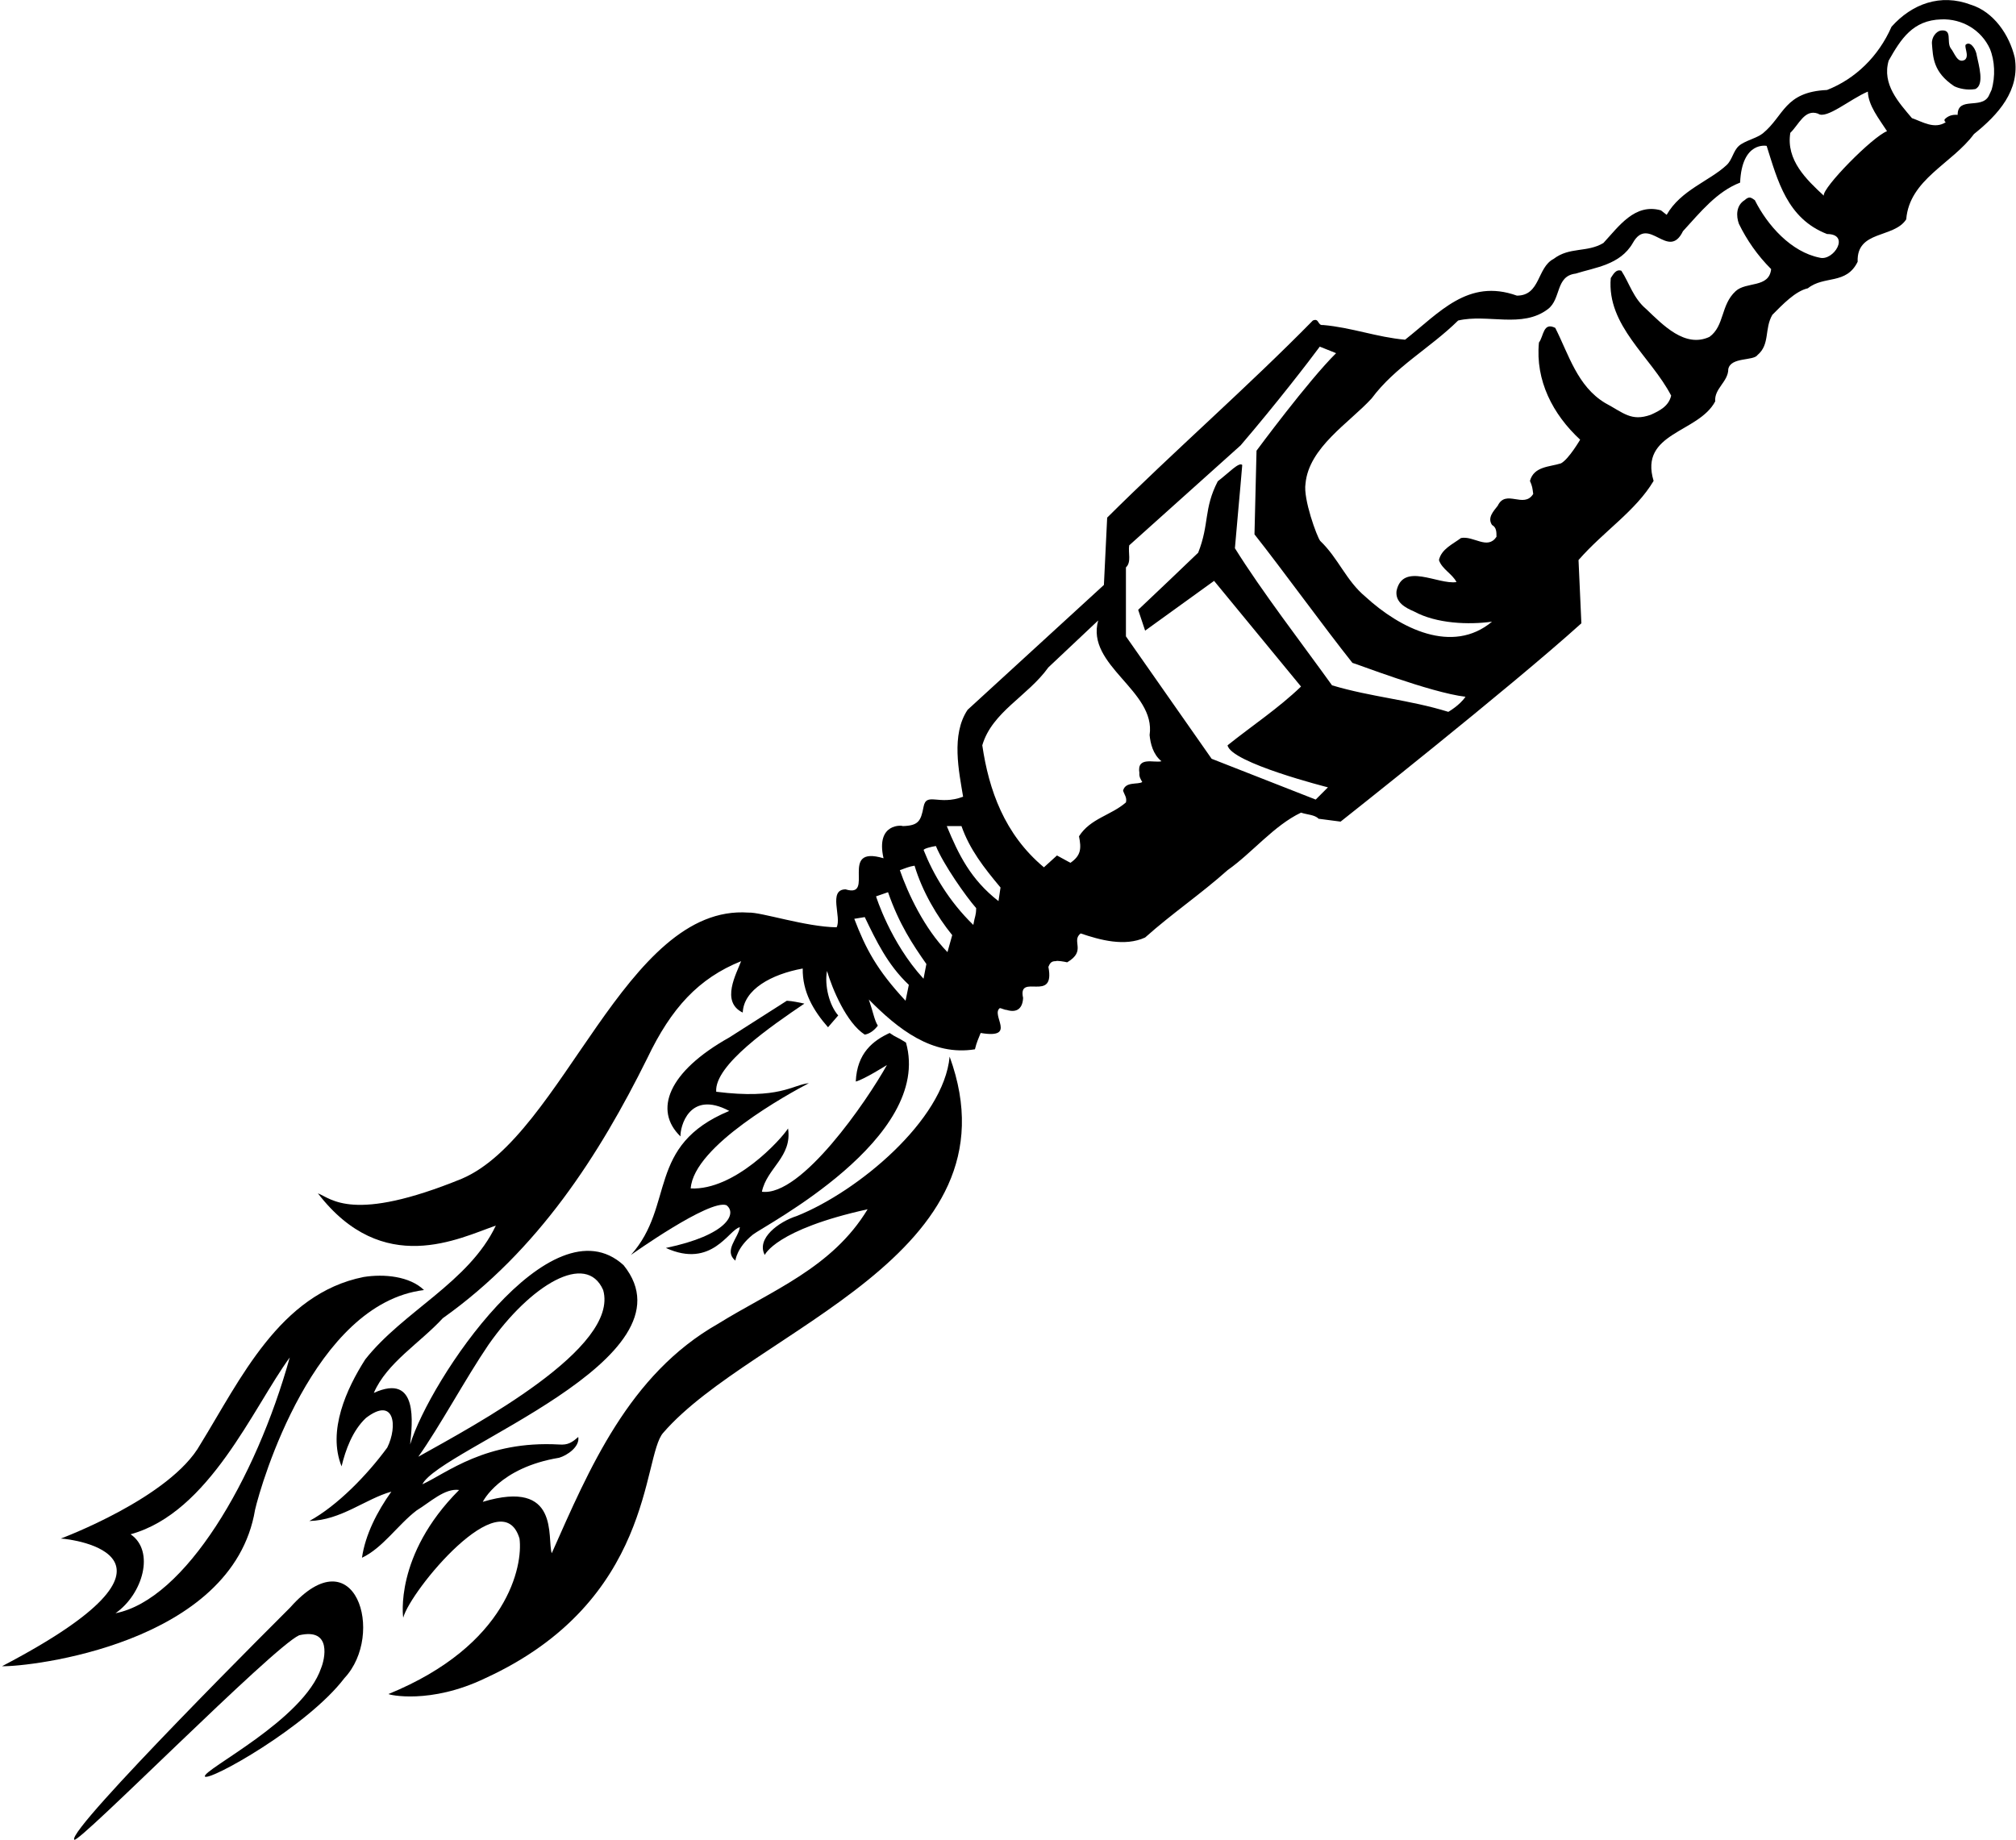 <?xml version="1.0" encoding="UTF-8"?>
<svg xmlns="http://www.w3.org/2000/svg" xmlns:xlink="http://www.w3.org/1999/xlink" width="494pt" height="451pt" viewBox="0 0 494 451" version="1.1">
<g id="surface1">
<path style=" stroke:none;fill-rule:nonzero;fill:rgb(0%,0%,0%);fill-opacity:1;" d="M 493.699 14.148 C 492.398 8.551 488.5 2.852 482.898 1.148 C 475.5 -1.648 468.5 0.949 463.5 6.551 C 460.301 13.852 454.602 19.352 447.699 22.051 C 437.23 22.531 437.211 28.363 431.977 32.672 C 430.527 33.863 427.5 34.5 426.102 35.75 C 424.699 37 424.492 39.145 423.094 40.449 C 418.898 44.371 411.852 46.574 408.398 52.648 L 407 51.551 C 400.602 49.75 396.699 55.449 392.898 59.551 C 388.898 61.949 384.602 60.449 380.699 63.449 C 376.602 65.551 377.5 72.449 371.699 72.449 C 359.699 68.148 352.699 76.648 344.301 83.25 C 337.398 82.648 331.199 80.25 324.199 79.648 C 322.801 79.852 323.301 77.852 321.699 78.551 C 305.801 94.75 287.898 110.352 271.301 126.852 L 270.5 143.352 L 237.102 173.949 C 233 180.051 235 189.148 236 195.25 C 230 197.5 227 194 226.301 197.75 C 225.641 201.285 225 202.332 221.199 202.449 C 221.344 202.285 214.5 201.5 216.5 210.332 C 205.332 207 214.602 220.25 207.199 217.949 C 202.832 218 206.301 224.852 205 227.25 C 197.398 227.148 186.5 223.5 183.398 223.648 C 153.25 221.5 138 278.25 113.199 288.852 C 86.332 299.832 81.168 293.668 77.898 292.449 C 93.832 313.168 112.5 303.449 121.5 300.352 C 114.898 314.25 98.801 321.352 89.5 333.148 C 84.898 340.352 80.199 350.648 83.699 359.352 C 84.668 355.332 86.367 350.602 89.668 347.5 C 96.668 342.117 97.5 349.5 94.898 354.75 C 90 361.449 82.668 369 75.801 372.75 C 83.602 372.551 89.5 367.352 95.898 365.551 C 92.398 370.449 89.5 376.148 88.699 381.75 C 93.801 379.352 97.5 373.648 102.102 370.148 C 105.398 368.148 109 364.648 112.5 365.148 C 96.5 381.168 98.801 396.449 98.801 396.449 C 100.602 389.75 123 362.668 127.301 377.051 C 128.168 383.668 124.5 403.168 95.199 415.148 C 95.199 415.348 105.438 417.734 118.816 411.316 C 160.332 392.332 157.332 357 162.5 351.148 C 184.5 325.75 250.5 307.75 232.699 258.949 C 231.25 274.5 210.25 292 195.25 298 C 190.852 299.398 185.25 303.5 187.398 307.551 C 187.398 307.551 190 301.332 212.602 296.352 C 203.898 310.75 189.102 316.25 175.898 324.449 C 154.102 336.852 144.398 359.949 135.199 380.648 C 134 376.949 137.332 362.332 118.301 368.051 C 118.301 368.051 122.332 359.668 137 357.25 C 139 356.668 142.102 354.551 141.699 352.148 C 140.168 353.5 139.168 354.168 137 354 C 119 353 109.5 361 103.5 363.75 C 107.668 355.168 171.332 333 152.801 310.051 C 135 293.832 105.301 338.199 100.5 354 C 101 349 102.668 336.332 91.602 341.352 C 94.801 333.949 102.898 329.148 108.5 323.051 C 131.898 306.449 146.898 282.949 158.602 259.352 C 164.5 247 171.199 239.75 181.602 235.551 C 180.5 238.551 176.5 245.5 182 248.148 C 182.25 242.5 189 238.75 196.699 237.352 C 196.602 243.051 199.301 247.648 202.898 251.75 L 205.398 248.852 C 203.199 246.352 202 241.5 202.648 237.949 C 203.949 242.352 207.398 250.648 211.898 253.551 C 213.102 253.352 214.25 252.5 215.102 251.352 C 214.25 250 214 248.168 212.898 244.949 C 220 252.148 228.398 258.852 238.898 257.148 C 239.332 255.332 239.801 254.449 240.301 253.148 C 249.332 254.668 242.699 248.75 245 247.051 C 245.301 247.051 246.168 247.5 246.668 247.5 C 249.332 248.332 250.602 246.949 250.699 244.551 C 249.301 238.25 258.668 246 256.898 236.949 C 257.199 236.25 257.5 235.5 258.699 235.551 C 259 235.352 260.832 235.668 261.5 235.832 C 266.332 233 262.398 230.648 264.801 228.75 C 269.5 230.352 275.602 232.051 280.602 229.75 C 287.199 223.852 294.199 219.148 300.801 213.25 C 306.898 208.949 312.102 202.352 318.801 199.148 C 320.199 199.648 322.199 199.648 323.102 200.648 L 328.5 201.352 C 328.5 201.352 369.898 168.648 387.5 152.75 L 386.801 137.25 C 393 130.148 400.801 125.25 405.199 117.852 C 401.602 105.949 416.199 106.148 420.301 98.352 C 420 95.25 423.5 93.551 423.5 90.449 C 424.102 87.449 429.668 88.5 430.668 87 C 433.766 84.398 432.301 80.551 434.301 77.148 C 436.801 74.648 439.898 71.352 443 70.648 C 447 67.449 452.398 69.852 455.199 64.148 C 454.898 56.352 464.102 58.449 467.102 53.75 C 467.898 43.949 478.301 40.148 483.699 32.852 C 489.699 28.051 495 22.148 493.699 14.148 Z M 119.699 329.551 C 130 314.832 143.668 306.668 147.801 316.148 C 151.832 330.332 116.602 349.102 102.5 357 C 107.699 349.699 114.168 337.668 119.699 329.551 Z M 221.898 245.25 C 214.832 237.668 212.133 232.469 209.332 225.168 L 211.898 224.75 C 214.699 230.551 217.5 236.449 222.699 241.352 Z M 226.301 239.852 C 218.168 231 214.668 219.668 214.668 219.668 L 217.602 218.648 C 220.332 226.5 223.668 231.5 227 236.25 Z M 232.168 233.332 C 226.469 227.484 222.5 219 220.5 213.25 C 221.668 212.832 222.832 212.332 224.102 212.148 C 226 218.5 229.668 224.668 233.332 229.168 Z M 238.5 226.668 C 232.5 220.832 228.641 214.172 226.332 208.332 C 226.289 207.988 228.168 207.5 229.332 207.332 C 231.168 211.832 236.668 219.668 239.199 222.551 C 239.168 224.5 238.898 224.367 238.5 226.668 Z M 244.668 220.832 C 237.832 215.5 234.898 209.449 232 202.449 L 235.602 202.449 C 237.602 208.148 241.066 212.602 245.168 217.5 Z M 279.199 189.449 C 279.102 190.352 279.5 190.949 279.898 191.648 C 278.801 192.352 275.801 191.449 275.199 193.75 C 275.5 194.75 276.199 195.449 275.898 196.648 C 272.199 199.852 267.199 200.551 264.398 204.949 C 265 207.949 264.898 209.648 262.301 211.449 L 259 209.648 L 255.801 212.551 C 246.102 204.449 242.301 193.551 240.699 182.648 C 243.102 174.449 251.801 170.648 256.898 163.551 L 269.102 152.051 C 266 163.148 283.301 169.25 281.699 180.148 C 281.898 182.148 282.5 184.852 284.602 186.551 C 282.898 187.051 278.5 185.25 279.199 189.449 Z M 354.898 174.449 C 345.199 171.449 336.102 170.852 326.398 167.949 C 319 157.648 309.199 144.949 302.602 134.352 C 303.168 127.5 303.801 121.25 304.398 113.949 C 303.602 113.148 301.168 115.832 298.398 117.949 C 294.898 124.75 296.398 128.352 293.602 135.449 C 288.699 140.148 284.332 144.332 278.898 149.449 L 280.602 154.551 L 297.5 142.352 L 318.801 168.25 C 313.301 173.551 306.801 177.852 300.801 182.648 C 301.602 186.949 325.398 192.949 325.398 192.949 L 322.398 195.949 L 296.898 185.949 L 275.898 155.949 L 275.898 139.051 C 277.301 137.75 276.398 135.449 276.699 133.648 L 304 109.148 C 312.832 98.832 320.898 88.352 323.398 84.949 L 327.398 86.551 C 320.602 93.25 307.898 110.449 307.898 110.449 L 307.398 130.949 C 314.199 139.551 324.398 153.648 331.398 162.449 C 331.801 162.449 350.5 169.75 359.102 170.75 C 357.699 172.852 354.898 174.449 354.898 174.449 Z M 445.898 63.148 C 438.898 61.75 433.102 55.25 430 49.051 C 429.168 48.5 428.699 47.949 427.5 49.051 C 425.398 50.352 425.398 52.949 426.102 54.852 C 428 58.75 430.602 62.551 434 65.949 C 433.5 70.648 427.898 68.949 425.301 71.352 C 421.602 74.75 422.602 79.852 418.898 82.551 C 412.898 85.352 407.5 79.648 403.398 75.75 C 400.199 73.051 399.301 69.449 397.301 66.352 C 395.898 65.852 395.199 67.449 394.699 68.148 C 393.699 79.852 404.5 87.352 409.5 96.949 C 408.898 99.551 406.699 100.648 404.5 101.648 C 399.699 103.352 397.832 101.168 393.301 98.75 C 386.5 94.648 384.398 86.852 381.102 80.352 C 378.102 78.852 378.301 82.352 377.102 83.949 C 376.199 93.25 380.5 101.551 387.199 107.75 C 387.199 107.75 384.398 112.551 382.5 113.551 C 379.699 114.449 375.898 114.25 374.898 117.852 C 375.5 119.25 375.5 119.551 375.699 121.051 C 373.398 124.75 369 119.75 367 123.949 C 366 125.25 364.398 126.852 365.602 128.648 C 366.699 129.25 366.699 130.352 366.699 131.551 C 364.5 134.852 361.102 131.25 358 131.852 C 356 133.352 353.199 134.551 352.602 137.25 C 353.301 139.449 355.898 140.648 356.898 142.648 C 352.398 143.352 343.699 137.648 342.199 144.852 C 341.898 147.648 344.398 148.949 346.5 149.852 C 352 152.852 359.898 153.148 365.602 152.352 C 355.898 160.449 343.102 154.051 334.602 146.25 C 329.801 142.25 328 136.852 323.5 132.551 C 322.699 131.551 319.301 122.25 319.898 118.551 C 320.699 109.648 330.602 103.648 336.102 97.648 C 341.898 89.852 350.398 85.352 357.301 78.551 C 364.5 76.852 373 80.551 379.301 75.75 C 382.602 73.25 381.102 67.648 386.102 67.051 C 390.801 65.551 397 64.949 400.102 59.551 C 404 52.551 408.801 64.051 412.398 56.648 C 416.699 51.949 420.699 46.949 426.398 44.75 C 426.832 34.5 432.898 35.75 432.898 35.75 C 435.602 44.25 437.898 53.551 447.699 57.352 C 453.5 57.352 449.301 64.051 445.898 63.148 Z M 446.898 47.949 C 442.699 44.051 437.602 39.25 438.699 32.551 C 440.801 30.551 442.199 26.648 445.5 27.852 C 447.5 29.352 453.398 24.25 457.699 22.449 C 457.801 25.852 460.398 29.051 462.398 32.148 C 458.832 33.5 446.5 46.051 446.898 47.949 Z M 488 22.051 L 487.301 23.551 C 485.5 26.852 479.699 23.551 479.699 28.148 C 478.398 28.051 477.398 28.352 476.5 29.25 C 476.398 29.648 476.602 29.852 476.801 29.949 C 474 31.75 471.102 29.852 468.5 28.949 C 465.301 25.148 461.102 20.648 462.801 14.852 C 465.801 9.551 468.699 4.949 475.699 4.75 C 480.801 4.551 485.5 7.352 487.602 11.949 C 488.801 14.852 489 18.75 488 22.051 "/>
<path style=" stroke:none;fill-rule:nonzero;fill:rgb(0%,0%,0%);fill-opacity:1;" d="M 180.199 308.949 C 180.199 308.949 180.5 305.75 184.5 302.551 C 187.25 300.352 228.668 279 222 255.5 C 219.668 254 219.668 254.332 218 253.148 C 214 255 210 258 209.699 265.051 C 211.699 264.551 217.332 261 217.332 261 C 212.434 269.801 196.332 293.332 186.699 292.051 C 187.898 286.25 194.168 283.5 193.102 276.551 C 191.332 279.332 180 291.75 169.25 291.25 C 170 280.75 193.332 268 198.199 265.449 C 194.199 265.852 191 269.5 175.5 267.551 C 175 261 189.168 251.332 197.102 245.949 C 195.668 245.668 194.332 245.332 192.801 245.25 L 178.699 254.25 C 163.668 262.668 160.117 272.117 166.75 278.5 C 166.617 276.281 168.832 267 178.699 272.25 C 158.25 280.75 165.5 295.332 154.602 307.551 C 154.602 307.551 173.832 293.832 178 295.352 C 180.668 297.332 178.332 302.668 163.168 305.832 C 174.5 311 178.602 301.25 181.301 300.75 C 180.898 303.449 177.25 306.5 180.199 308.949 "/>
<path style=" stroke:none;fill-rule:nonzero;fill:rgb(0%,0%,0%);fill-opacity:1;" d="M 62.5 370 C 64 363.5 76.898 319.449 103.898 316.148 C 100.398 312.75 94.102 312.148 89.102 312.949 C 68.5 317.051 58.801 338.25 49.102 353.949 C 41.801 367.051 14.898 377.051 14.898 377.051 C 17.699 377.148 51.832 381.5 0.5 408.332 C 7 408.531 57 403 62.5 370 Z M 28.301 395.352 C 35 390.668 38.031 380.117 32 376 C 51.332 370.668 62 345 71 332.668 C 62.668 362.668 45.332 392 28.301 395.352 "/>
<path style=" stroke:none;fill-rule:nonzero;fill:rgb(0%,0%,0%);fill-opacity:1;" d="M 71.102 393.949 C 71.102 393.949 16.25 448.531 18.199 450.852 C 19.168 452 66.832 403.668 73.301 400.75 C 81.5 398.832 79.5 406.832 78.699 408.75 C 74.398 421.551 49.668 433.668 50.199 435.352 C 51.168 436.668 75.332 423.168 84.398 411.25 C 94.5 400.5 87 376 71.102 393.949 "/>
<path style=" stroke:none;fill-rule:nonzero;fill:rgb(0%,0%,0%);fill-opacity:1;" d="M 481.832 10.832 C 481.02 11.148 482.703 13.645 481.48 14.648 C 479.648 15.727 478.902 12.855 478.023 11.855 C 476.867 10.203 478.566 7.121 475.578 7.48 C 474.5 7.668 473.273 9.059 473.406 10.777 C 473.68 14.004 473.668 17.668 478.844 21.117 C 479.977 21.688 482 22.168 484 21.832 C 486.375 20.828 484.832 15.832 484.398 13.645 C 484.266 12.355 483.055 10.117 481.832 10.832 "/>
</g>
</svg>
